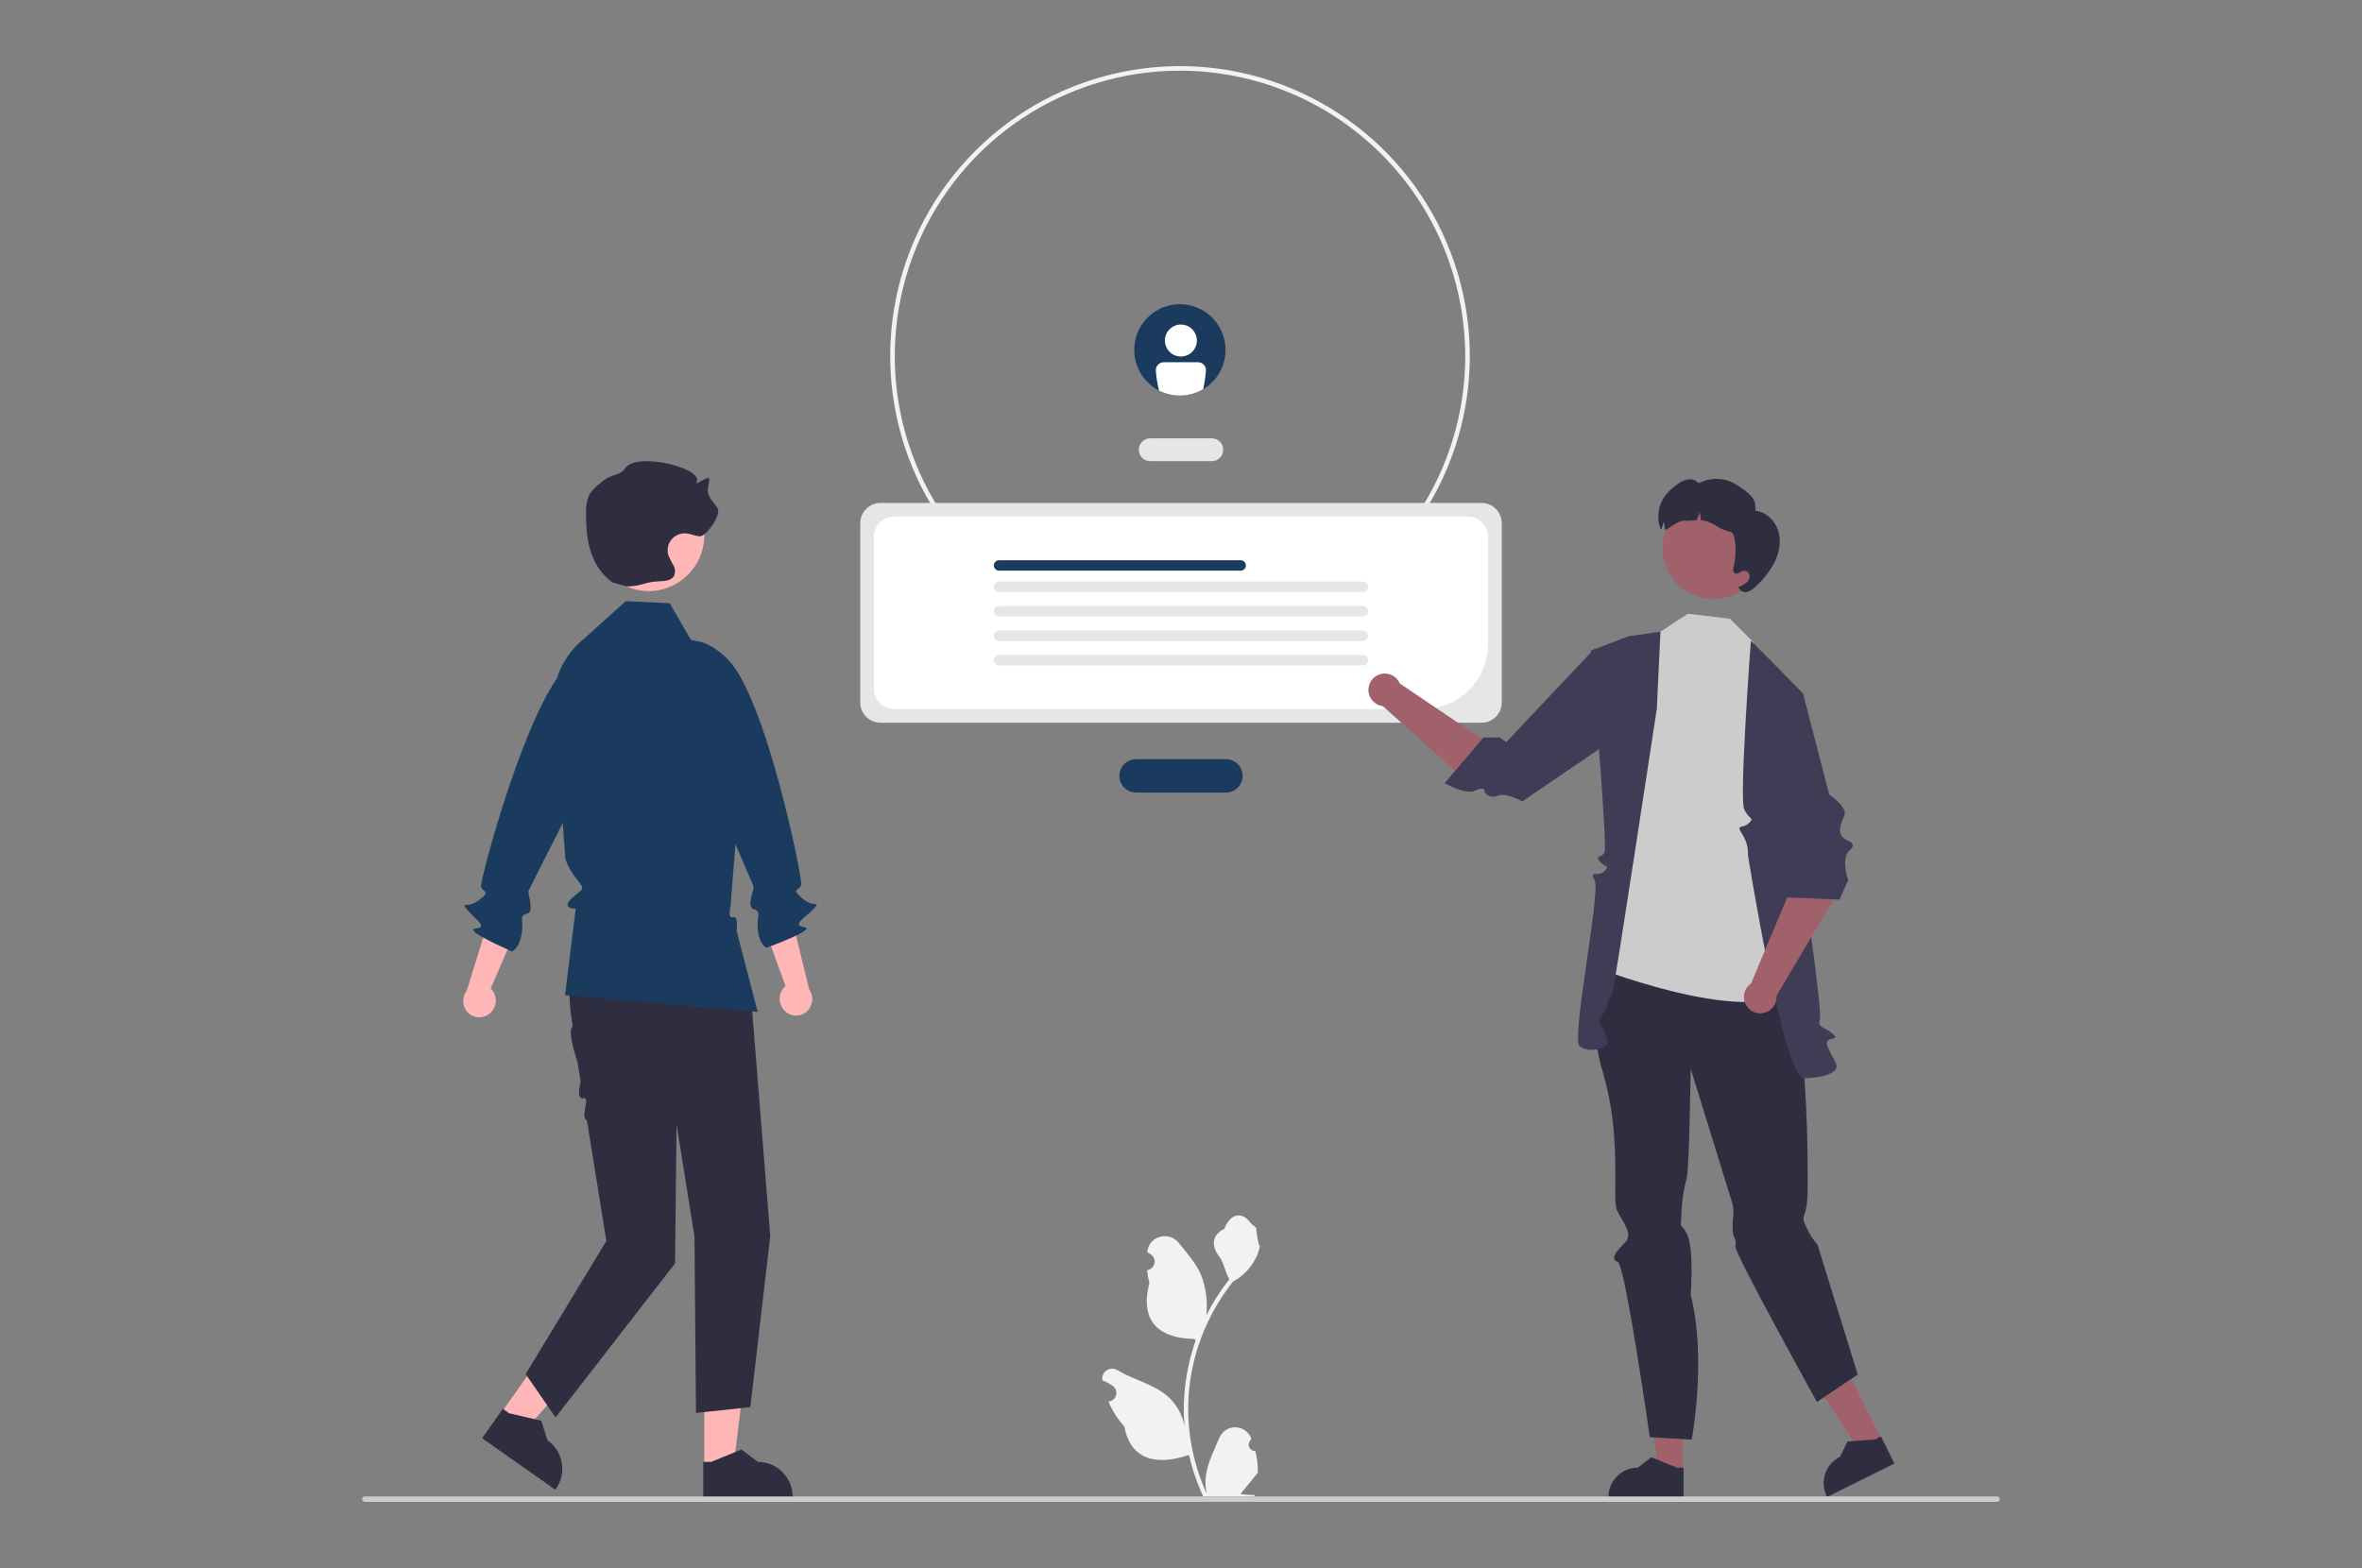 <svg width="375" height="249" viewBox="0 0 375 249" fill="none" xmlns="http://www.w3.org/2000/svg">
<rect x="0" y="0" width="375" height="249" fill="#808080" stroke="none"/>
<g clip-path="url(#clip0_289_1497)">
<path d="M199.309 230.429C199.1 230.438 198.894 230.383 198.718 230.272C198.542 230.16 198.404 229.997 198.323 229.804C198.243 229.612 198.224 229.399 198.268 229.195C198.312 228.991 198.418 228.806 198.571 228.664L198.641 228.387C198.632 228.365 198.623 228.342 198.613 228.32C198.404 227.824 198.052 227.401 197.603 227.104C197.153 226.807 196.626 226.65 196.088 226.652C195.55 226.654 195.024 226.815 194.577 227.115C194.13 227.416 193.781 227.841 193.575 228.339C192.751 230.325 191.702 232.315 191.444 234.416C191.33 235.344 191.378 236.285 191.586 237.197C189.65 232.971 188.645 228.378 188.639 223.73C188.638 222.563 188.703 221.398 188.833 220.238C188.94 219.288 189.088 218.344 189.278 217.408C190.316 212.324 192.543 207.56 195.777 203.506C197.342 202.651 198.608 201.336 199.404 199.739C199.693 199.165 199.896 198.552 200.009 197.919C199.833 197.942 199.344 195.251 199.477 195.086C199.231 194.712 198.79 194.526 198.521 194.161C197.185 192.347 195.343 192.664 194.382 195.129C192.328 196.166 192.308 197.887 193.568 199.542C194.37 200.595 194.48 202.019 195.184 203.146C195.111 203.239 195.036 203.329 194.964 203.422C193.641 205.124 192.488 206.953 191.521 208.88C191.756 206.721 191.476 204.536 190.703 202.506C189.919 200.614 188.451 199.021 187.157 197.385C185.604 195.421 182.419 196.278 182.145 198.768C182.142 198.792 182.14 198.817 182.137 198.841C182.329 198.949 182.517 199.064 182.701 199.186C182.932 199.341 183.111 199.561 183.215 199.82C183.319 200.078 183.342 200.361 183.282 200.633C183.222 200.905 183.081 201.152 182.878 201.342C182.675 201.532 182.42 201.657 182.145 201.699L182.117 201.703C182.185 202.396 182.306 203.083 182.479 203.758C180.82 210.18 184.402 212.519 189.516 212.624C189.629 212.682 189.739 212.74 189.852 212.795C188.881 215.549 188.271 218.419 188.04 221.331C187.908 223.049 187.916 224.774 188.063 226.491L188.054 226.43C187.683 224.521 186.666 222.799 185.174 221.554C182.957 219.731 179.826 219.06 177.434 217.595C177.18 217.432 176.885 217.345 176.583 217.344C176.281 217.343 175.985 217.429 175.73 217.591C175.475 217.753 175.272 217.985 175.144 218.259C175.016 218.533 174.97 218.837 175.009 219.137C175.012 219.158 175.016 219.18 175.019 219.201C175.375 219.346 175.723 219.514 176.058 219.702C176.25 219.811 176.438 219.926 176.622 220.048C176.853 220.202 177.032 220.423 177.136 220.681C177.24 220.939 177.263 221.223 177.203 221.495C177.143 221.766 177.002 222.013 176.799 222.204C176.596 222.394 176.341 222.518 176.066 222.561L176.038 222.565C176.018 222.568 176 222.571 175.98 222.574C176.589 224.029 177.444 225.369 178.507 226.535C179.545 232.141 184 232.673 188.766 231.04H188.769C189.292 233.315 190.05 235.529 191.03 237.646H199.106C199.135 237.556 199.161 237.464 199.187 237.374C198.44 237.421 197.689 237.376 196.952 237.241C197.552 236.505 198.151 235.763 198.75 235.027C198.763 235.013 198.776 234.999 198.788 234.984C199.092 234.607 199.399 234.233 199.702 233.856L199.703 233.856C199.719 232.701 199.586 231.549 199.309 230.429Z" fill="#F2F2F2"/>
<path d="M187.343 102.606C178.243 102.606 169.347 99.905 161.781 94.845C154.215 89.785 148.317 82.592 144.835 74.177C141.353 65.762 140.441 56.502 142.217 47.569C143.992 38.635 148.374 30.429 154.809 23.989C161.243 17.548 169.441 13.162 178.366 11.385C187.292 9.608 196.543 10.52 204.95 14.006C213.357 17.491 220.543 23.394 225.599 30.967C230.654 38.541 233.353 47.445 233.353 56.553C233.339 68.763 228.487 80.469 219.861 89.102C211.236 97.736 199.541 102.593 187.343 102.606ZM187.343 11.225C178.386 11.225 169.631 13.884 162.183 18.864C154.736 23.845 148.932 30.924 145.504 39.207C142.077 47.489 141.18 56.603 142.927 65.396C144.675 74.189 148.988 82.266 155.321 88.605C161.654 94.944 169.723 99.261 178.508 101.01C187.292 102.759 196.398 101.862 204.673 98.431C212.947 95 220.02 89.19 224.996 81.736C229.972 74.282 232.628 65.518 232.628 56.553C232.614 44.536 227.839 33.014 219.349 24.517C210.86 16.019 199.349 11.239 187.343 11.225Z" fill="#F2F2F2"/>
<path d="M192.391 73.234H182.609C182.129 73.234 181.668 73.043 181.328 72.703C180.989 72.363 180.798 71.902 180.798 71.421C180.798 70.94 180.989 70.479 181.328 70.139C181.668 69.799 182.129 69.608 182.609 69.608H192.391C192.871 69.608 193.332 69.799 193.672 70.139C194.011 70.479 194.202 70.94 194.202 71.421C194.202 71.902 194.011 72.363 193.672 72.703C193.332 73.043 192.871 73.234 192.391 73.234Z" fill="#E6E6E6"/>
<path d="M194.638 125.857H180.362C179.661 125.857 178.988 125.578 178.493 125.082C177.997 124.585 177.718 123.912 177.718 123.211C177.718 122.509 177.997 121.836 178.493 121.339C178.988 120.843 179.661 120.564 180.362 120.564H194.638C195.339 120.564 196.012 120.843 196.507 121.339C197.003 121.836 197.282 122.509 197.282 123.211C197.282 123.912 197.003 124.585 196.507 125.082C196.012 125.578 195.339 125.857 194.638 125.857Z" fill="#1A3B5D"/>
<path d="M235.217 114.765H139.783C138.932 114.764 138.117 114.426 137.516 113.824C136.915 113.222 136.576 112.406 136.575 111.555V83.076C136.576 82.225 136.915 81.409 137.516 80.808C138.117 80.206 138.932 79.867 139.783 79.866H235.217C236.068 79.867 236.883 80.206 237.484 80.808C238.085 81.409 238.424 82.225 238.425 83.076V111.555C238.424 112.406 238.085 113.222 237.484 113.824C236.883 114.426 236.068 114.764 235.217 114.765Z" fill="#E6E6E6"/>
<path d="M225.945 112.6H141.947C141.096 112.599 140.281 112.26 139.68 111.658C139.079 111.057 138.74 110.241 138.739 109.389V85.244C138.74 84.392 139.079 83.576 139.68 82.975C140.281 82.373 141.096 82.034 141.947 82.033H233.054C233.904 82.034 234.719 82.373 235.321 82.975C235.922 83.576 236.26 84.392 236.261 85.244V102.274C236.258 105.011 235.17 107.636 233.236 109.572C231.302 111.508 228.68 112.597 225.945 112.6Z" fill="white"/>
<path d="M196.97 90.621H158.613C158.393 90.621 158.183 90.533 158.028 90.378C157.873 90.223 157.786 90.012 157.786 89.793C157.786 89.573 157.873 89.362 158.028 89.207C158.183 89.052 158.393 88.965 158.613 88.965H196.97C197.19 88.965 197.4 89.052 197.555 89.207C197.71 89.362 197.797 89.573 197.797 89.793C197.797 90.012 197.71 90.223 197.555 90.378C197.4 90.533 197.19 90.621 196.97 90.621Z" fill="#1A3B5D"/>
<path d="M216.387 94.007H158.613C158.393 94.007 158.183 93.92 158.028 93.765C157.873 93.609 157.786 93.399 157.786 93.179C157.786 92.96 157.873 92.749 158.028 92.594C158.183 92.438 158.393 92.351 158.613 92.351H216.387C216.607 92.351 216.817 92.438 216.972 92.594C217.127 92.749 217.215 92.96 217.215 93.179C217.215 93.399 217.127 93.609 216.972 93.765C216.817 93.92 216.607 94.007 216.387 94.007Z" fill="#E6E6E6"/>
<path d="M216.387 97.894H158.613C158.504 97.894 158.396 97.873 158.296 97.832C158.195 97.79 158.104 97.729 158.027 97.652C157.95 97.575 157.889 97.484 157.847 97.383C157.805 97.283 157.784 97.175 157.784 97.066C157.784 96.957 157.805 96.85 157.847 96.749C157.889 96.648 157.95 96.557 158.027 96.48C158.104 96.403 158.195 96.342 158.296 96.301C158.396 96.259 158.504 96.238 158.613 96.238H216.387C216.606 96.239 216.816 96.326 216.971 96.481C217.126 96.637 217.213 96.847 217.213 97.066C217.213 97.285 217.126 97.496 216.971 97.651C216.816 97.806 216.606 97.894 216.387 97.894Z" fill="#E6E6E6"/>
<path d="M216.387 101.781H158.613C158.504 101.781 158.396 101.76 158.296 101.719C158.195 101.677 158.104 101.616 158.027 101.539C157.95 101.462 157.889 101.371 157.847 101.27C157.805 101.17 157.784 101.062 157.784 100.953C157.784 100.844 157.805 100.737 157.847 100.636C157.889 100.535 157.95 100.444 158.027 100.367C158.104 100.29 158.195 100.229 158.296 100.188C158.396 100.146 158.504 100.125 158.613 100.125H216.387C216.606 100.126 216.816 100.213 216.971 100.368C217.126 100.524 217.213 100.734 217.213 100.953C217.213 101.173 217.126 101.383 216.971 101.538C216.816 101.693 216.606 101.781 216.387 101.781Z" fill="#E6E6E6"/>
<path d="M216.387 105.668H158.613C158.504 105.669 158.396 105.647 158.296 105.606C158.195 105.564 158.104 105.503 158.027 105.426C157.95 105.35 157.889 105.258 157.847 105.158C157.805 105.057 157.784 104.949 157.784 104.84C157.784 104.731 157.805 104.624 157.847 104.523C157.889 104.423 157.95 104.331 158.027 104.254C158.104 104.177 158.195 104.116 158.296 104.075C158.396 104.033 158.504 104.012 158.613 104.012H216.387C216.606 104.013 216.816 104.1 216.971 104.256C217.126 104.411 217.213 104.621 217.213 104.84C217.213 105.06 217.126 105.27 216.971 105.425C216.816 105.58 216.606 105.668 216.387 105.668Z" fill="#E6E6E6"/>
<path d="M267.149 233.817L263.273 233.816L261.428 218.848L267.151 218.849L267.149 233.817Z" fill="#A0616A"/>
<path d="M267.286 237.865L255.364 237.864V237.714C255.364 236.482 255.853 235.3 256.723 234.429C257.593 233.558 258.774 233.069 260.004 233.069L262.182 231.415L266.246 233.069L267.286 233.069L267.286 237.865Z" fill="#2F2E41"/>
<path d="M298.846 228.848L295.372 230.57L287.08 217.978L292.208 215.435L298.846 228.848Z" fill="#A0616A"/>
<path d="M300.764 232.414L290.081 237.712L290.014 237.577C289.467 236.473 289.381 235.197 289.775 234.03C290.168 232.863 291.009 231.9 292.112 231.353L293.33 228.903L297.704 228.58L298.637 228.117L300.764 232.414Z" fill="#2F2E41"/>
<path d="M255.664 153.361C255.664 153.361 251.251 159.519 254.437 170.158C257.622 180.796 255.834 190.308 256.728 192.215C257.622 194.122 259.422 195.934 257.935 197.38C256.447 198.826 255.664 200.002 256.839 200.393C258.014 200.785 261.929 228.221 261.929 228.221L268.586 228.613C268.586 228.613 270.998 215.868 268.421 205.583C268.421 205.583 268.987 198.117 267.808 195.924C266.628 193.73 266.86 195.709 266.94 192.956C266.984 190.965 267.274 188.987 267.803 187.068C268.195 185.5 268.421 169.699 268.421 169.699L274.902 190.667C275.162 191.39 275.259 192.161 275.187 192.925C275.027 194.005 275.026 195.619 275.222 196.184C275.419 196.749 275.637 196.868 275.528 197.984C275.419 199.1 288.461 222.635 288.461 222.635L294.941 218.283L288.556 197.65C287.922 196.947 287.395 196.154 286.99 195.298C286.207 193.73 286.176 193.644 286.583 192.511C286.99 191.379 286.99 189.172 286.99 188.512C286.99 187.851 287.397 157.869 282.299 153.459C277.201 149.049 255.664 153.361 255.664 153.361Z" fill="#2F2E41"/>
<path d="M279.603 105.661L278.276 101.881L274.653 98.255L267.971 97.456L263.62 100.319L259.591 104.295L253.641 153.736C253.641 153.736 281.747 164.583 285.43 155.48L279.603 105.661Z" fill="#CCCCCC"/>
<path d="M281.881 105.661L277.977 101.753C277.977 101.753 276.112 126.728 276.906 128.484C277.701 130.241 278.637 129.792 277.625 130.742C276.614 131.691 275.527 130.749 276.614 132.489C277.255 133.465 277.569 134.619 277.511 135.785C277.511 135.785 283.135 171.217 286.396 171.217C289.656 171.217 291.698 170.262 291.583 169.289C291.468 168.316 289.544 165.894 290.144 165.292C290.743 164.69 292.221 165.145 290.757 164.011C289.294 162.877 288.569 163.239 288.932 161.789C289.294 160.338 286.524 141.535 286.524 141.535L286.254 110.127L281.881 105.661Z" fill="#3F3D56"/>
<path d="M263.62 100.319L258.564 101.035L252.554 103.332C252.554 103.332 255.299 134.329 254.726 135.367C254.153 136.405 253.134 135.757 254.006 136.806C254.877 137.856 255.661 137.39 254.726 138.348C253.79 139.306 252.216 138.093 253.184 139.787C254.153 141.482 249.486 164.814 250.742 166.066C251.999 167.317 255.237 166.538 255.238 165.614C255.139 164.618 254.763 163.67 254.153 162.877C253.977 162.676 253.881 162.418 253.881 162.152C253.881 161.885 253.977 161.627 254.153 161.426C254.666 160.932 255.018 160.294 255.164 159.597C255.239 158.888 255.793 158.017 256.059 157.365C256.326 156.712 263.044 112.548 263.044 112.548L263.62 100.319Z" fill="#3F3D56"/>
<path d="M242.047 124.726L244.328 123.535C241.481 120.964 234.417 116.759 234.417 116.759L222.242 108.543C222.063 108.123 221.778 107.757 221.413 107.483C221.049 107.209 220.619 107.035 220.167 106.98C219.714 106.925 219.255 106.99 218.836 107.169C218.416 107.348 218.051 107.634 217.778 107.999C217.504 108.364 217.331 108.795 217.277 109.248C217.222 109.701 217.288 110.16 217.467 110.58C217.646 110.999 217.933 111.364 218.298 111.638C218.663 111.911 219.093 112.084 219.546 112.138L233.19 124.373L242.047 124.726Z" fill="#A0616A"/>
<path d="M258.712 115.661L258.737 105.64L253.176 102.978L239.149 117.837L238.062 117.111H235.526L229.367 124.364C229.367 124.364 232.648 126.31 234.268 125.518C235.889 124.726 235.736 125.864 235.736 125.864C235.977 126.166 236.312 126.379 236.688 126.468C237.064 126.556 237.459 126.515 237.808 126.352C239.149 125.814 241.685 127.265 241.685 127.265L258.712 115.661Z" fill="#3F3D56"/>
<path d="M272.042 95.154C276.521 95.154 280.152 91.52 280.152 87.037C280.152 82.553 276.521 78.919 272.042 78.919C267.563 78.919 263.932 82.553 263.932 87.037C263.932 91.52 267.563 95.154 272.042 95.154Z" fill="#A0616A"/>
<path d="M281.833 89.098C281.067 90.597 280.039 91.948 278.798 93.085C278.442 93.491 277.988 93.797 277.479 93.976C277.223 94.06 276.946 94.051 276.696 93.951C276.446 93.851 276.239 93.667 276.111 93.43L275.961 93.224C276.395 93.091 276.805 92.888 277.175 92.623C277.358 92.49 277.507 92.314 277.609 92.112C277.711 91.909 277.764 91.685 277.762 91.458C277.749 91.231 277.648 91.018 277.481 90.864C277.315 90.709 277.095 90.626 276.868 90.63C276.361 90.691 275.908 91.283 275.454 91.055C275.088 90.868 275.14 90.334 275.245 89.931C275.81 87.826 275.574 84.563 274.761 84.449C273.954 84.284 273.184 83.969 272.493 83.519C271.801 83.069 271.028 82.758 270.217 82.603C270.159 82.596 270.099 82.591 270.037 82.586C270.013 82.152 269.938 81.722 269.812 81.307C269.723 81.746 269.589 82.174 269.41 82.585C268.708 82.681 267.999 82.717 267.29 82.692C266.535 82.605 264.365 84.365 264.349 84.123C264.326 83.689 264.251 83.259 264.124 82.844C264.036 83.283 263.902 83.711 263.723 84.122C263.715 84.139 263.711 84.153 263.703 84.169C263.472 83.606 263.406 82.977 263.412 83.447C262.927 80.456 263.888 78.655 266.341 76.881C266.831 76.49 267.412 76.229 268.03 76.124C268.338 76.075 268.654 76.106 268.948 76.214C269.241 76.323 269.501 76.505 269.703 76.743C270.645 76.244 271.703 76.007 272.767 76.055C273.831 76.103 274.863 76.436 275.756 77.018C277.52 78.201 278.912 78.988 278.677 81.103C280.35 81.265 281.762 82.609 282.291 84.202C282.814 85.798 282.542 87.579 281.833 89.098Z" fill="#2F2E41"/>
<path d="M292.185 131.397L286.366 130.563C284.398 133.857 283.699 142.623 283.699 142.623L278.005 156.17C277.628 156.427 277.325 156.778 277.126 157.189C276.928 157.6 276.841 158.056 276.875 158.511C276.908 158.966 277.061 159.404 277.318 159.781C277.574 160.158 277.926 160.461 278.336 160.659C278.747 160.857 279.203 160.943 279.657 160.909C280.112 160.875 280.549 160.721 280.926 160.464C281.303 160.207 281.605 159.855 281.802 159.444C281.999 159.032 282.085 158.576 282.05 158.121L291.4 142.353L292.185 131.397Z" fill="#A0616A"/>
<path d="M278.788 111.202L281.253 107.803L286.252 110.129L290.411 126.183C290.411 126.183 293.447 128.161 292.799 129.556C292.151 130.951 291.807 132.077 292.477 132.877C293.146 133.676 295.096 133.735 293.644 135.038C292.191 136.342 293.435 139.748 293.435 139.748L292.043 142.858L283.348 142.495L278.788 111.202Z" fill="#3F3D56"/>
<path d="M77.693 160.994C78.242 160.563 78.601 159.935 78.694 159.243C78.787 158.551 78.607 157.85 78.191 157.289C78.105 157.176 78.01 157.071 77.906 156.974L81.619 148.393L77.931 144.975L74.115 157.281C73.747 157.742 73.541 158.312 73.531 158.902C73.52 159.493 73.706 160.07 74.057 160.544C74.26 160.811 74.513 161.037 74.803 161.206C75.093 161.376 75.413 161.487 75.745 161.533C76.078 161.579 76.416 161.559 76.741 161.474C77.065 161.389 77.37 161.24 77.638 161.037C77.656 161.023 77.675 161.009 77.693 160.994Z" fill="#FFB6B6"/>
<path d="M99.262 105.326C99.262 105.326 96.514 100.097 90.139 105.744C83.763 111.392 76.23 139.66 76.376 140.723C76.522 141.785 78.08 141.365 76.109 142.895C74.138 144.425 73.049 143.051 74.138 144.425C75.228 145.8 77.665 147.257 75.507 147.461C73.35 147.665 81.26 151.072 81.26 151.072C81.26 151.072 82.504 150.773 82.886 147.899C83.1 146.285 82.374 145.369 83.653 145.1C84.932 144.831 83.733 141.912 83.917 141.453C84.101 140.994 94.313 120.935 94.313 120.935L99.262 105.326Z" fill="#1A3B5D"/>
<path d="M111.813 233.044L116.429 233.044L118.626 215.219L111.812 215.22L111.813 233.044Z" fill="#FFB6B6"/>
<path d="M111.65 237.865L125.847 237.864V237.685C125.847 236.218 125.265 234.811 124.229 233.774C123.193 232.737 121.787 232.154 120.322 232.154H120.321L117.728 230.184L112.889 232.154L111.65 232.154L111.65 237.865Z" fill="#2F2E41"/>
<path d="M79.453 224.544L83.23 227.202L95.27 213.886L89.695 209.963L79.453 224.544Z" fill="#FFB6B6"/>
<path d="M76.55 228.394L88.164 236.567L88.267 236.42C89.11 235.22 89.442 233.734 89.19 232.289C88.939 230.844 88.124 229.558 86.925 228.714L85.935 225.61L80.845 224.435L79.832 223.722L76.55 228.394Z" fill="#2F2E41"/>
<path d="M93.418 144.368L93.035 145.188C90.513 150.58 89.869 156.608 90.849 162.48C90.921 162.709 90.907 162.957 90.809 163.177C90.202 163.89 91.155 166.99 91.702 168.721L92.194 171.781C92.194 171.781 91.377 174.624 92.618 174.415C93.859 174.206 92.011 177.238 93.195 177.998L96.265 197.073L83.457 218.202L88.201 225.087L107.175 200.634L107.413 178.555L110.259 196.361L110.496 224.375L119.126 223.457L122.288 196.296L119.272 158.735L114.528 142.449L93.418 144.368Z" fill="#2F2E41"/>
<path d="M99.348 95.466L106.33 95.799L109.668 101.572C111.149 102.017 112.511 102.788 113.653 103.83C114.796 104.872 115.69 106.157 116.27 107.592L118.444 112.968L115.971 144.051C115.971 144.051 115.475 145.931 116.388 145.657C117.301 145.382 116.929 147.738 116.929 147.738L120.293 160.69L89.707 158.027L91.405 144.306C91.405 144.306 89.044 144.382 90.704 142.72C92.364 141.058 93.172 141.587 91.577 139.623C89.982 137.658 89.745 136.234 89.745 136.234L89.033 126.5L87.86 112.801C87.674 110.627 88.03 108.442 88.898 106.44C89.765 104.439 91.115 102.684 92.828 101.335L99.348 95.466Z" fill="#1A3B5D"/>
<path d="M102.968 93.863C107.858 93.863 111.822 89.895 111.822 85.001C111.822 80.106 107.858 76.138 102.968 76.138C98.078 76.138 94.114 80.106 94.114 85.001C94.114 89.895 98.078 93.863 102.968 93.863Z" fill="#FFB6B6"/>
<path d="M99.547 93.137C102.088 93.053 102.319 92.382 104.86 92.298C105.669 92.272 106.623 92.161 107.014 91.451C107.128 91.186 107.179 90.897 107.162 90.608C107.146 90.32 107.063 90.039 106.92 89.788C106.63 89.289 106.368 88.775 106.137 88.246C105.997 87.832 105.961 87.39 106.03 86.959C106.1 86.527 106.273 86.119 106.535 85.77C106.798 85.42 107.141 85.14 107.536 84.953C107.931 84.766 108.365 84.679 108.801 84.698C109.575 84.731 110.301 85.095 111.072 85.162C112.129 85.253 114.468 81.758 113.981 80.814C113.507 79.895 112.553 79.202 112.403 78.179C112.305 77.51 112.581 76.845 112.619 76.169C112.675 75.168 110.139 77.426 110.603 76.537C111.743 74.357 101.007 71.655 99.24 74.385C98.579 75.406 97.402 75.336 96.353 75.949C95.665 76.351 93.929 77.736 93.534 78.6C93.171 79.481 93 80.43 93.031 81.383C93.016 85.813 93.69 89.889 97.26 92.508" fill="#2F2E41"/>
<path d="M124.683 160.613C124.161 160.15 123.84 159.502 123.788 158.805C123.736 158.109 123.958 157.42 124.406 156.885C124.499 156.778 124.601 156.678 124.71 156.588L121.516 147.8L125.4 144.608L128.476 157.12C128.816 157.603 128.987 158.184 128.962 158.774C128.937 159.364 128.718 159.929 128.339 160.381C128.121 160.636 127.854 160.846 127.555 160.998C127.256 161.15 126.93 161.241 126.595 161.267C126.26 161.293 125.924 161.253 125.605 161.149C125.286 161.044 124.99 160.878 124.735 160.66C124.718 160.645 124.7 160.629 124.683 160.613Z" fill="#FFB6B6"/>
<path d="M106.472 103.756C106.472 103.756 109.527 98.7 115.554 104.718C121.581 110.736 127.416 139.405 127.207 140.457C126.997 141.509 125.467 140.996 127.343 142.641C129.219 144.286 130.389 142.979 129.219 144.286C128.049 145.594 125.53 146.902 127.672 147.235C129.813 147.568 121.714 150.496 121.714 150.496C121.714 150.496 120.49 150.123 120.28 147.232C120.162 145.608 120.942 144.736 119.682 144.391C118.421 144.046 119.792 141.204 119.635 140.735C119.479 140.266 110.482 119.633 110.482 119.633L106.472 103.756Z" fill="#1A3B5D"/>
<path d="M194.57 55.563C194.57 56.998 194.146 58.401 193.35 59.594C192.554 60.787 191.422 61.717 190.098 62.267C188.774 62.816 187.316 62.96 185.91 62.681C184.505 62.401 183.213 61.71 182.199 60.696C181.185 59.682 180.495 58.389 180.215 56.982C179.935 55.575 180.078 54.117 180.626 52.791C181.174 51.465 182.103 50.332 183.295 49.535C184.486 48.737 185.887 48.311 187.321 48.311C188.273 48.31 189.216 48.496 190.096 48.86C190.976 49.224 191.775 49.758 192.448 50.432C193.122 51.106 193.656 51.906 194.02 52.786C194.384 53.667 194.571 54.611 194.57 55.563Z" fill="#1A3B5D"/>
<path d="M187.482 56.615C188.883 56.615 190.018 55.478 190.018 54.076C190.018 52.675 188.883 51.538 187.482 51.538C186.082 51.538 184.946 52.675 184.946 54.076C184.946 55.478 186.082 56.615 187.482 56.615Z" fill="white"/>
<path d="M190.201 57.522H184.767C184.431 57.522 184.108 57.656 183.871 57.894C183.633 58.132 183.499 58.454 183.499 58.791C183.576 59.878 183.746 60.956 184.006 62.014C185.096 62.577 186.31 62.853 187.536 62.816C188.761 62.78 189.958 62.433 191.012 61.808C191.245 60.816 191.398 59.807 191.469 58.791C191.469 58.454 191.335 58.132 191.097 57.894C190.859 57.656 190.537 57.522 190.201 57.522Z" fill="white"/>
<path d="M57.5 238.068C57.5 238.125 57.511 238.181 57.532 238.233C57.554 238.285 57.586 238.333 57.626 238.373C57.666 238.413 57.714 238.445 57.766 238.466C57.818 238.488 57.874 238.499 57.931 238.499H317.069C317.183 238.499 317.293 238.454 317.374 238.373C317.455 238.292 317.5 238.182 317.5 238.068C317.5 237.954 317.455 237.844 317.374 237.763C317.293 237.682 317.183 237.637 317.069 237.637H57.931C57.874 237.637 57.818 237.648 57.766 237.669C57.714 237.691 57.666 237.723 57.626 237.763C57.586 237.803 57.554 237.85 57.532 237.903C57.511 237.955 57.5 238.011 57.5 238.068Z" fill="#CCCCCC"/>
</g>
<defs>
<clipPath id="clip0_289_1497">
<rect width="260" height="228" fill="white" transform="translate(57.5 10.5)"/>
</clipPath>
</defs>
</svg>
